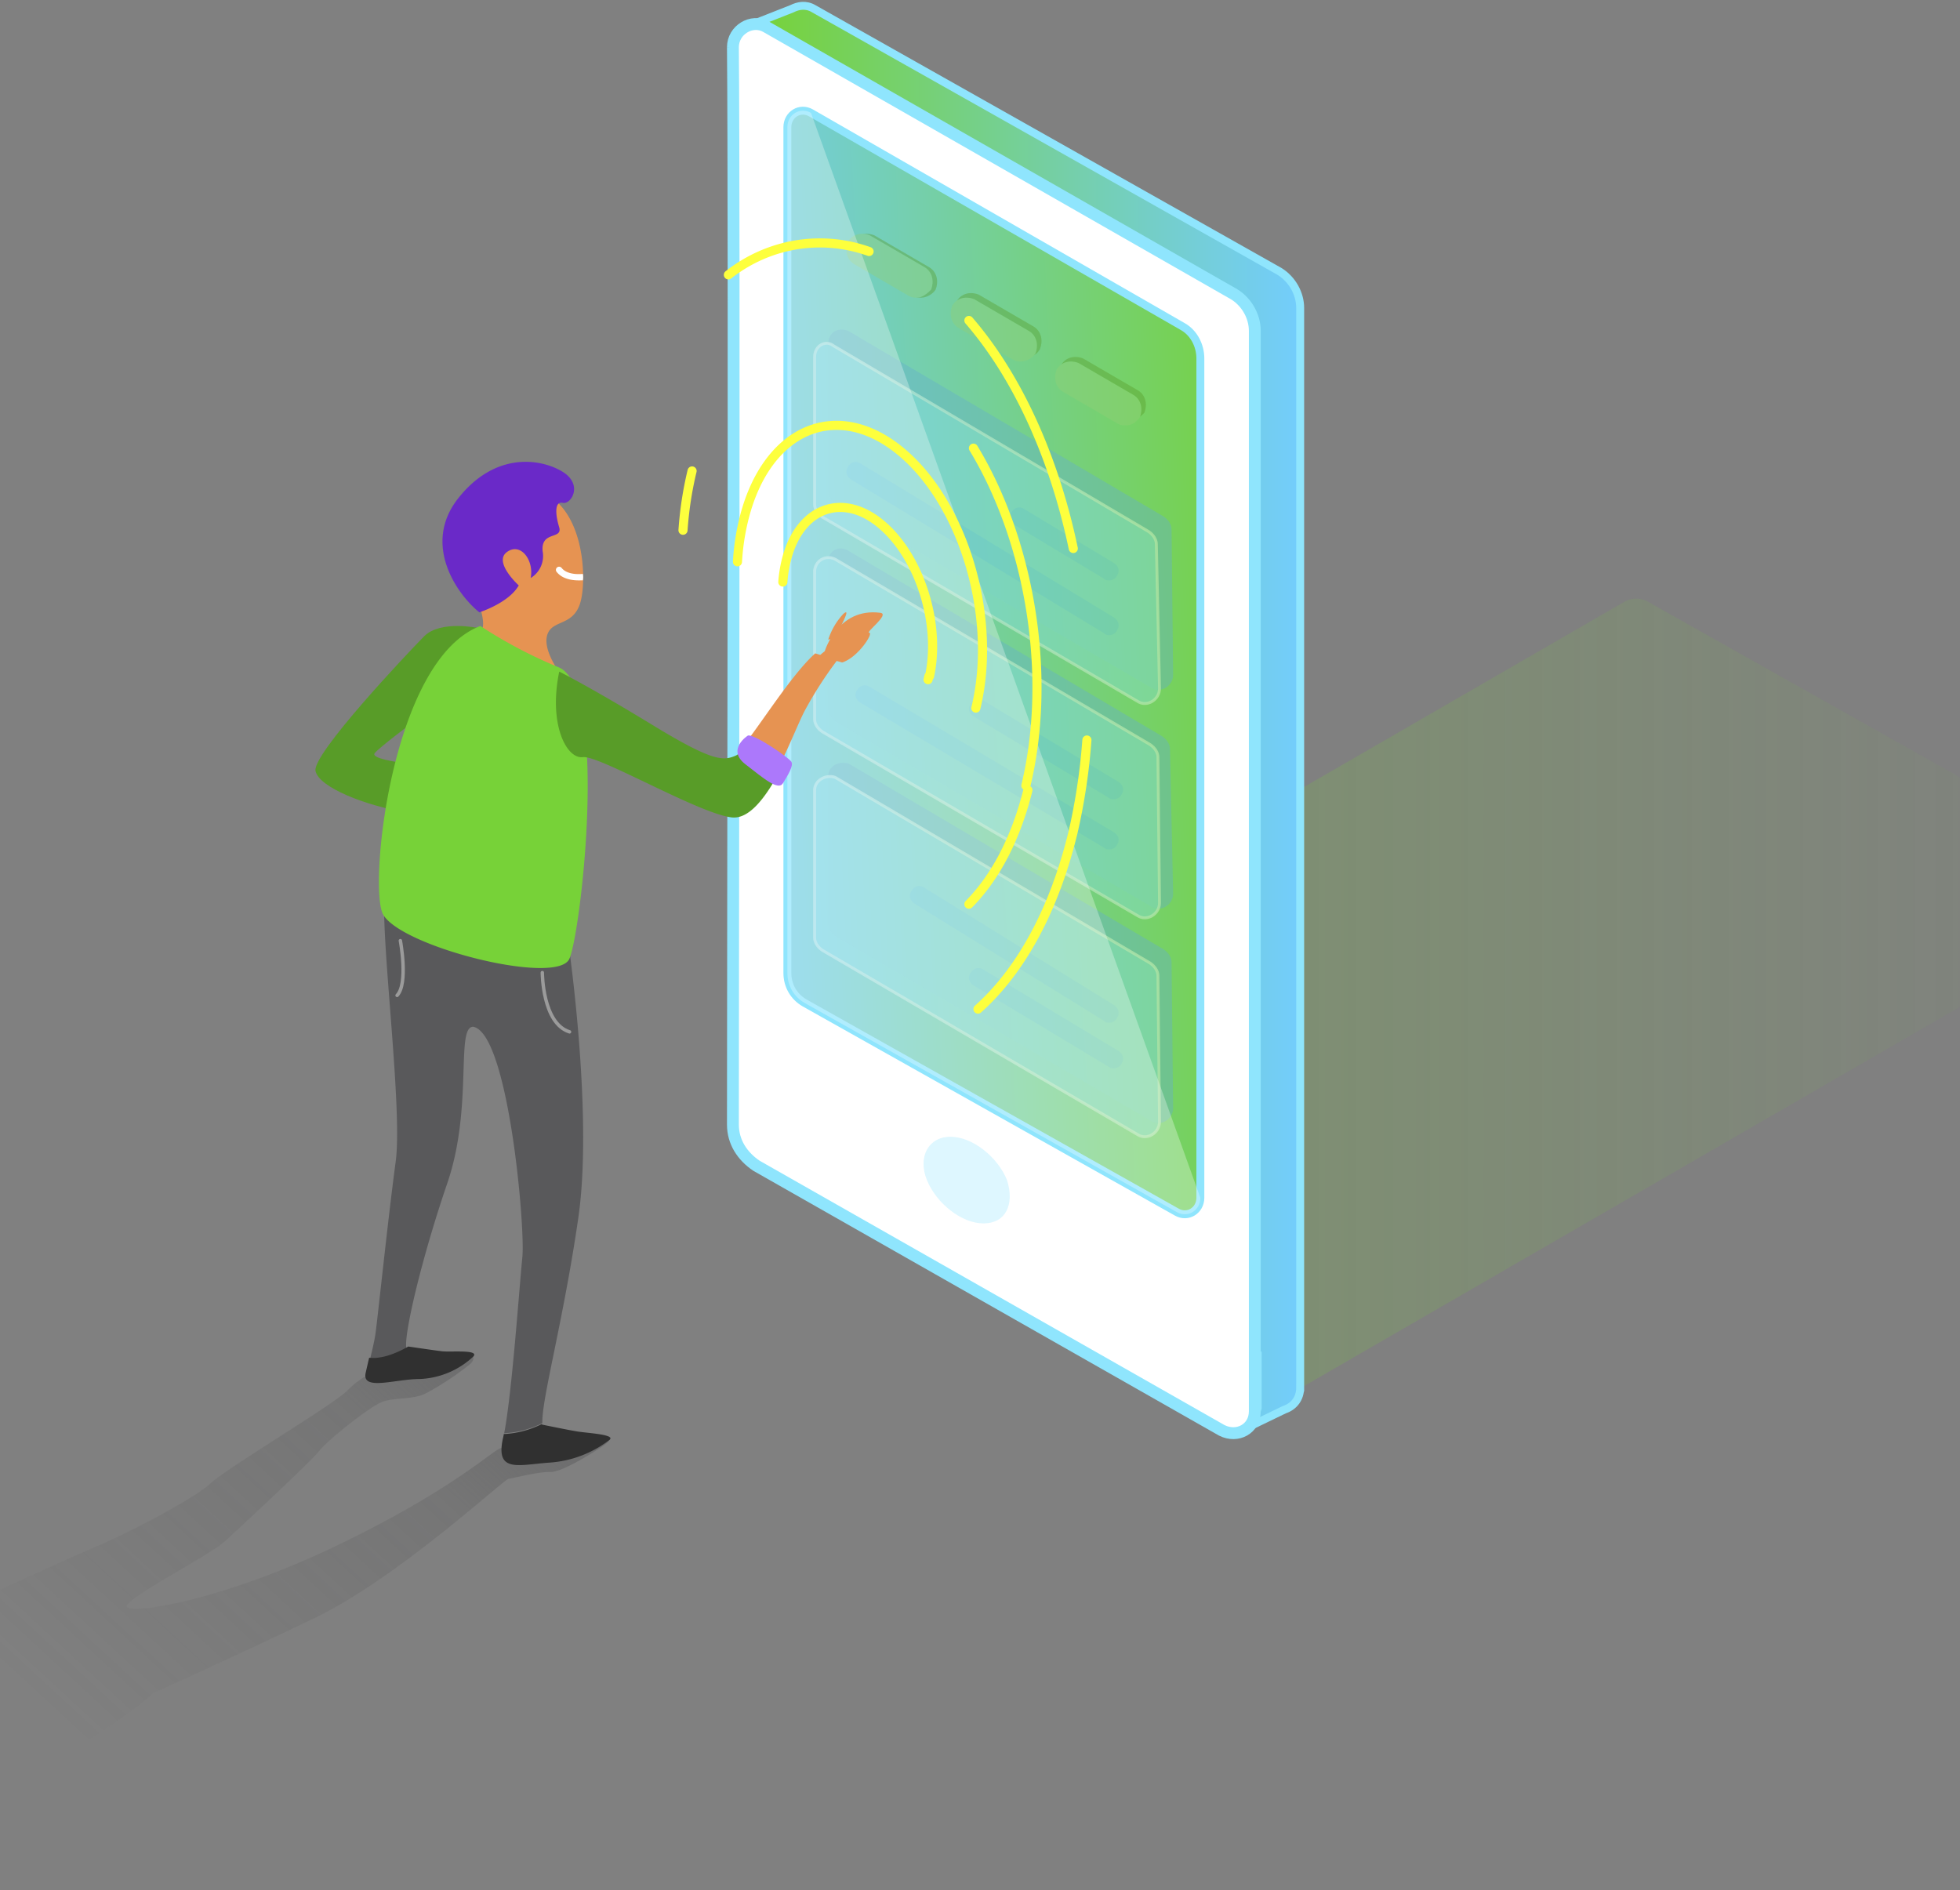 <svg xmlns="http://www.w3.org/2000/svg" width="338" height="326" viewBox="0 0 338 326">
    <rect x="0" y="0" width="338" height="326" fill="#808080" stroke="none"/>
    <defs>
        <linearGradient id="a" x1="-.02%" x2="100.005%" y1="49.969%" y2="49.969%">
            <stop offset="0%" stop-color="#77D238"/>
            <stop offset="100%" stop-color="#7CD438" stop-opacity="0"/>
        </linearGradient>
        <linearGradient id="b" x1="100.066%" x2="-.06%" y1="49.975%" y2="49.975%">
            <stop offset="0%" stop-color="#73CDFD"/>
            <stop offset="100%" stop-color="#77D238"/>
        </linearGradient>
        <linearGradient id="c" x1="-18.623%" x2="118.239%" y1="59.444%" y2="40.714%">
            <stop offset="0%" stop-color="#73CDFD"/>
            <stop offset="100%" stop-color="#77D238"/>
        </linearGradient>
        <linearGradient id="d" x1="44.899%" x2="100.354%" y1="54.645%" y2="13.04%">
            <stop offset="0%" stop-color="#424242" stop-opacity="0"/>
            <stop offset="73%" stop-color="#4B4B4C" stop-opacity=".2"/>
            <stop offset="100%" stop-color="#59595B" stop-opacity=".5"/>
        </linearGradient>
    </defs>
    <g fill="none" fill-rule="evenodd">
        <g fill-rule="nonzero">
            <path fill="url(#a)" d="M2.238 198.042l81.648 45.95c1.357.82 2.984.82 4.34 0l151.362-87.522c2.984-1.641 2.984-6.017 0-7.659l-81.648-45.948a4.134 4.134 0 0 0-4.34 0L2.238 190.384c-2.984 1.641-2.984 6.017 0 7.658z" opacity=".3" transform="translate(126.391 1)"/>
            <path fill="url(#b)" stroke="#8FE5FD" stroke-width="1.365" d="M97.826 238.295V52.113c0-2.457-1.357-4.914-3.528-6.279L13.956.517c-1.357-.82-2.714-.546-3.8 0L3.913 2.974l11.4 6.279c.271 42.314 0 151.785-.272 175.808 0 3.003 1.629 5.46 4.072 7.098l71.385 40.404v9.281s-.815 2.73-2.172 3.55l6.786-3.277c1.628-.546 2.714-1.91 2.714-3.822z" transform="translate(126.391 1)"/>
            <path fill="#FFF" stroke="#8FE5FD" stroke-width="2.047" d="M126.391 8.147c.271 31.15 0 159.577 0 185.809 0 3.006 1.627 5.465 4.067 7.104l80.24 45.633c2.711 1.366 5.693-.274 5.693-3.28V57.06c0-2.46-1.355-4.919-3.524-6.285L132.084 4.595c-2.44-1.366-5.693.547-5.693 3.552z"/>
            <path fill="url(#c)" stroke="#8FE5FD" stroke-width="1.365" d="M9.391 20.933v145.863c0 2.186 1.088 4.098 2.99 5.19l64.15 36.056c1.903 1.093 4.078-.273 4.078-2.458V60.814c0-2.186-1.088-4.371-2.99-5.464l-64.15-36.876c-1.903-1.092-4.078.274-4.078 2.459z" transform="translate(126.391 1)"/>
            <path fill="#8FE5FD" d="M173.659 203.528c1.354 4.27-.271 7.472-4.063 7.472s-8.126-3.47-9.75-7.472c-1.626-4.003.27-7.472 4.062-7.472 3.792 0 8.126 3.47 9.75 7.472z" opacity=".3"/>
            <g opacity=".4">
                <path fill="#63AECB" d="M142.826 59.304v25.408c0 .82.543 1.639 1.358 2.185l54.318 31.692c1.63 1.093 3.802-.273 3.802-2.186l-.271-25.134c0-.82-.543-1.64-1.358-2.186l-54.318-31.965c-1.901-.82-3.53.273-3.53 2.186z"/>
                <path fill="#8FE5FD" stroke="#FFF" stroke-width=".5" d="M140.478 61.553v25.455c0 .821.543 1.642 1.358 2.19l54.318 31.75c1.63 1.095 3.803-.274 3.803-2.19l-.544-24.907c0-.821-.543-1.643-1.358-2.19l-54.318-32.024c-1.358-1.095-3.259 0-3.259 1.916z" opacity=".81"/>
                <path fill="#73CDFD" d="M191.284 109.54c-.27 0-.54 0-.81-.277l-43.697-26.557c-.81-.553-1.08-1.383-.54-2.213.54-.83 1.349-1.107 2.158-.553l43.698 26.556c.81.554 1.079 1.384.54 2.213-.27.554-.81.83-1.35.83zM191.247 100.101c-.276 0-.552 0-.828-.273l-15.45-9.293c-.827-.547-1.103-1.367-.552-2.187.552-.82 1.38-1.093 2.208-.547l15.45 9.293c.827.547 1.103 1.367.551 2.187-.276.547-.828.82-1.38.82z"/>
                <path fill="#63AECB" d="M142.826 96.796v25.519c0 .823.543 1.646 1.358 2.195l54.318 31.83c1.63 1.098 3.802-.274 3.802-2.195l-.543-24.97c0-.823-.543-1.646-1.358-2.195l-54.318-32.105c-1.63-.823-3.259.275-3.259 1.921z"/>
                <path fill="#8FE5FD" stroke="#FFF" stroke-width=".5" d="M140.478 98.63v25.407c0 .82.543 1.64 1.358 2.186l54.318 31.692c1.63 1.093 3.803-.273 3.803-2.186l-.272-25.135c0-.82-.543-1.639-1.358-2.185l-54.318-31.965c-1.63-.82-3.53.273-3.53 2.186z" opacity=".81"/>
                <path fill="#73CDFD" d="M192.023 137.854c-.277 0-.554 0-.831-.275l-23.263-13.998c-.83-.549-1.108-1.372-.554-2.196.554-.823 1.385-1.098 2.216-.549l23.263 13.999c.83.549 1.107 1.372.553 2.195-.276.55-.83.824-1.384.824zM191.272 146.506c-.272 0-.543 0-.815-.27l-42.11-25.069c-.814-.539-1.086-1.348-.543-2.156.544-.81 1.359-1.079 2.174-.54l42.109 25.07c.815.539 1.087 1.347.543 2.156-.271.54-.815.809-1.358.809z"/>
                <path fill="#63AECB" d="M142.826 133.895v25.462c0 .822.543 1.643 1.358 2.19l54.318 31.76c1.63 1.095 3.802-.274 3.802-2.19l-.271-25.189c0-.821-.543-1.643-1.358-2.19l-54.318-32.034c-1.901-.547-3.53.548-3.53 2.19z"/>
                <path fill="#8FE5FD" stroke="#FFF" stroke-width=".5" d="M140.478 136.254v25.463c0 .821.543 1.642 1.358 2.19l54.318 31.76c1.63 1.095 3.803-.274 3.803-2.19l-.272-25.19c0-.82-.543-1.642-1.358-2.19l-54.318-32.033c-1.63-.548-3.53.547-3.53 2.19z" opacity=".81"/>
                <path fill="#73CDFD" d="M191.279 176.393c-.27 0-.541 0-.812-.277l-32.731-20.255c-.812-.555-1.083-1.387-.541-2.22.54-.832 1.352-1.11 2.164-.555l32.732 20.255c.811.555 1.082 1.387.54 2.22-.27.555-.811.832-1.352.832zM192.023 184.258c-.277 0-.554 0-.831-.274l-23.263-13.999c-.83-.549-1.108-1.372-.554-2.195.554-.824 1.385-1.098 2.216-.55l23.263 14c.83.548 1.107 1.372.553 2.195-.276.549-.83.823-1.384.823z"/>
            </g>
            <g opacity=".4">
                <path fill="#589C28" d="M194.911 72.573c-.541 0-.812 0-1.353-.275l-9.475-5.51c-1.353-.827-1.624-2.48-1.082-3.858.812-1.378 2.436-1.653 3.79-1.102l9.474 5.51c1.353.827 1.624 2.48 1.082 3.857-.812.827-1.624 1.378-2.436 1.378zM176.911 61.562c-.541 0-.812 0-1.353-.276l-9.475-5.51c-1.353-.827-1.624-2.48-1.082-3.857.812-1.378 2.436-1.653 3.79-1.102l9.474 5.51c1.353.827 1.624 2.48 1.082 3.857-.541 1.102-1.624 1.378-2.436 1.378zM158.911 51.337c-.541 0-.812 0-1.353-.275l-9.475-5.51c-1.353-.827-1.624-2.48-1.082-3.858.812-1.378 2.436-1.653 3.79-1.102l9.474 5.51c1.353.827 1.624 2.48 1.082 3.857-.541.827-1.624 1.378-2.436 1.378z"/>
                <path fill="#90D075" d="M194.128 73.36c-.541 0-.812 0-1.353-.276l-9.474-5.51c-1.354-.827-1.624-2.48-1.083-3.858.812-1.377 2.436-1.653 3.79-1.102l9.474 5.51c1.353.827 1.624 2.48 1.083 3.858-.812 1.102-1.624 1.378-2.437 1.378zM176.128 62.348c-.541 0-.812 0-1.353-.275l-9.474-5.51c-1.354-.827-1.624-2.48-1.083-3.858.812-1.377 2.436-1.653 3.79-1.102l9.474 5.51c1.353.827 1.624 2.48 1.083 3.858-.542.826-1.624 1.377-2.437 1.377zM158.128 51.337c-.541 0-.812 0-1.353-.275l-9.474-5.51c-1.354-.827-1.624-2.48-1.083-3.858.812-1.378 2.436-1.653 3.79-1.102l9.474 5.51c1.353.827 1.624 2.48 1.083 3.857-.812.827-1.624 1.378-2.437 1.378z"/>
            </g>
            <path fill="#FFF" d="M135.783 21.933v145.863c0 2.186 1.087 4.098 2.99 5.19l64.15 36.056c1.902 1.093 4.077-.273 4.077-2.458l-67.14-187.11c-1.903-1.092-4.077.274-4.077 2.459z" opacity=".3"/>
        </g>
        <path fill="url(#d)" fill-rule="nonzero" d="M167.204 206.016c-1.57.53-7.667 3.384-11.863 3.537-4.197.153-4.69-2.016-5.99-1.698-1.302.319-8.405 7.298-28.463 16.906-20.057 9.609-35.507 11.79-36.034 10.458-.528-1.332 14.395-8.866 17.126-11.46 1.876-1.744 14.595-13.522 16.072-15.42 1.477-1.898 9.026-7.923 11.124-8.56 2.099-.636 5.264-.318 7.256-1.367a49.596 49.596 0 0 0 7.667-5.07c1.254-1.273 0-1.697-.422-1.273a19.915 19.915 0 0 1-4.091 2.641 39.074 39.074 0 0 1-8.616 1.273c-1.993-.106-2.943-1.697-3.517-1.273a15.744 15.744 0 0 0-4.619 3.278c-2.414 2.428-20.385 13.098-23.527 15.95-3.141 2.854-14.184 8.56-19.928 10.989-5.744 2.428-25.942 11.789-25.942 11.789l.176.07a71.024 71.024 0 0 0-15.063 9.008c-6.307-2.358-13.293-4.185-15.884-3.325-3.142 1.05-4.912 18.297-5.111 21.221-.188 2.57 5.216 5.093 6.447 5.636.039.08.082.16.13.235-.223.555-1.654 1.109-2.873 1.474v-.059c-6.025-.648-19.06.177-20.96 7.44-1.899 7.262 5.65 10.822 10.879 11.789 5.228.967 6.541-1.934 5.052-2.535-.328-.13-.469-.283-.48-.436 8.205.271 16.704-4.138 18.756-6.237 2.602-2.629-1.536-3.973 0-5.694 1.535-1.721 7.537-2.004 7.537-2.004s22.753 4.539 28.404 5.4c5.65.86 13.645 1.803 10.784 6.295-2.86 4.492-3.763 14.454-3.763 14.454s-2.73 3.702 0 6.66c2.732 2.96 2.908 2.5 2.955 1.18.055-.816.326-1.601.785-2.276a5.515 5.515 0 0 0 1.008-3.195c-.094-1.756-.645-3.831 3.517-10.327 4.161-6.496 10.55-12.745 4.22-15.067-4.865-1.757-21.687-5.577-30.127-7.805 12.684-6.024 26.962-15.774 29.552-18.51 3.318-1.485 15.685-7.073 27.912-12.968 14.29-6.861 32.565-23.873 33.397-23.98.832-.105 5.158-1.26 7.15-1.178 1.993.082 7.14-3.172 8.921-4.339 1.782-1.167 2.04-2.157.446-1.627zM28.675 254.045a24.05 24.05 0 0 1-.501-4.531c.142-.623 2.616.453 3.913 1.064a59.558 59.558 0 0 0-3.412 3.467z" transform="translate(-63 41.899)"/>
        <path fill="#59595B" fill-rule="nonzero" d="M98.04 162.83s4.275 29.3 1.7 47.14c-2.575 17.843-6.362 31.357-6.21 35.472a16.356 16.356 0 0 1-6.583 1.738c1.34-6.87 2.621-25.315 3.134-30.375.513-5.238-2.412-38.486-8.448-39.715-3.11-.154 0 13.833-4.486 26.945-4.486 13.113-7.585 26.414-7.06 28.519l.326.06c-3.088 1.784-5.244 2.068-6.63 1.915.396-1.644.71-2.874.955-4.422.338-2.282 2.237-20.479 3.496-29.737 1.258-9.258-2.727-39.36-1.876-46.526.85-7.165 31.681 8.986 31.681 8.986z"/>
        <path fill="#303030" fill-rule="nonzero" d="M93.478 245.7s4.118.856 5.997 1.172c1.88.316 7.053.527 5.499 1.57a19.094 19.094 0 0 1-10.127 3.808c-5.324.351-9.442 1.898-8.12-4.16a6.3 6.3 0 0 0 .151-.761c2.28-.11 4.511-.696 6.554-1.722l.046.093zM76.2 233.048c1.399.191 6.495-.346 5.44.896a14.34 14.34 0 0 1-9.291 3.895c-4.219 0-9.99 2.114-9.291-1.063.225-.992.415-1.84.604-2.605 1.41.156 3.556-.131 6.743-1.935 1.114.155 4.622.68 5.796.812z"/>
        <path fill="#E69352" fill-rule="nonzero" d="M82.565 104.07s1.313 3.564.46 4.633c4.41 3.35 13.37 7.128 13.37 7.128s-2.88-3.837-1.993-6.415c.887-2.578 4.41-1.378 5.654-5.418 1.243-4.04.794-17.572-8.13-19.627-2.685.374-5.114 1.84-6.746 4.07a10.73 10.73 0 0 0-1.947 7.81c1.06 6.927 1.347 7.735-.668 7.818z"/>
        <path fill="#FFF" fill-rule="nonzero" d="M100.404 100.092c-.538 0-3.093.213-4.415-1.462a.546.546 0 0 1 .35-.883.552.552 0 0 1 .512.202c1.065 1.362 3.632 1.038 3.654 1.027.08.368.08.749 0 1.116h-.1z"/>
        <path fill="#6A29C8" fill-rule="nonzero" d="M82.661 105.607s5.069-1.595 6.797-4.642c0 0-4.421-4-2.046-5.75 2.375-1.75 4.704 1.429 4.104 4.476a4.449 4.449 0 0 0 2.058-4.642c-.318-3.571 3.528-1.917 2.846-4.154-.682-2.238-.788-4.488.635-4.167 1.423.322 3.633-3.202-.165-5.44-3.798-2.237-11.536-3.356-17.862 4.643-6.327 7.999-.153 16.64 3.633 19.676z"/>
        <path fill="#589C28" fill-rule="nonzero" d="M82.565 108.328s-6.61-1.441-9.44 1.43c-2.83 2.87-19.337 20.34-18.717 23.21.62 2.87 8.645 5.954 15.57 7.145 6.925 1.191-1.1-8.634-1.1-8.634s-5.041-.643-4.246-1.607c.796-.965 6.13-4.967 6.13-4.967l11.803-16.577z"/>
        <path fill="#77D238" fill-rule="nonzero" d="M82.84 107.966a81.488 81.488 0 0 0 13.531 7.135c8.614 3.691 3.858 45.503 1.83 50.24-2.028 4.737-28.65-1.916-32.076-7.523-2.67-4.114 1.212-44.01 16.714-49.852z"/>
        <path fill="#E69352" fill-rule="nonzero" d="M142.826 110.326a11.76 11.76 0 0 1 2.593-4.433c1.627-1.429-.955 2.93-.99 3.492-.035.562-1.603.94-1.603.94z"/>
        <path fill="#E69352" fill-rule="nonzero" d="M141.26 113.137c.31-.295.633-.572.972-.83 0 0 2.234-7.558 9.568-6.62 1.766.232-2.69 3.45-1.895 3.45.795 0-1.954 4.292-4.679 5.121l-3.965-1.121z"/>
        <path fill="#E69352" fill-rule="nonzero" d="M140.582 112.685l3.81 1.164a67.804 67.804 0 0 0-5.583 8.666c-1.15 2.163-2.842 6.653-4.983 10.62a16.35 16.35 0 0 1-5.87-4.27c2.809-3.256 8.437-12.434 12.626-16.18z"/>
        <path fill="#589C28" fill-rule="nonzero" d="M128.193 129.188a16.77 16.77 0 0 0 6.024 4.304c-2.362 4.233-5.09 7.856-8.068 7.481-5.776-.715-22.845-10.753-25.633-10.39-2.788.364-5.966-5.593-4.076-14.752 0 0 5.493 2.744 16.077 9.206 10.585 6.461 12.286 6.203 14.447 5.242a4.348 4.348 0 0 0 1.229-1.091z"/>
        <path fill="#AC78FB" fill-rule="nonzero" d="M128.981 126.855s-3.743 2.38-.455 4.943c3.29 2.564 5.703 4.62 6.508 3.268.805-1.35 1.878-3.002 1.423-3.707-.455-.704-6.321-4.77-7.476-4.504z"/>
        <path stroke="#9B9B9B" stroke-linecap="round" stroke-width=".59" d="M93.522 167.742s0 8.757 4.695 10.224M69.042 162.236s1.393 7.388-.564 9.438"/>
        <g stroke="#FDFF3D" stroke-linecap="round" stroke-width="1.572">
            <path d="M160.301 116.618c1.967-9.105-1.755-20.78-8.46-26.291-6.706-5.511-14.103-2.69-16.291 6.486a21.942 21.942 0 0 0-.55 3.57M160.043 117.216l.141-.598M168.652 174.034c7.243-6.454 13.125-16.883 16.435-30.674M149.87 43.375c-8.228-2.941-17.32-1.43-24.261 4.03M185.087 94.596c-3.233-15.427-9.477-29.462-18-39.326M185.087 143.36a104.868 104.868 0 0 0 2.348-15.73M167.087 155.944c4.491-4.551 8.065-11.191 10.174-19.663M176.913 135.494c4.62-19.283.59-42.314-9.043-58.202"/>
            <path d="M168.285 122.124c3.791-15.59-2.102-35.486-13.168-44.44-11.066-8.954-23.1-3.549-26.88 12.018a39.99 39.99 0 0 0-1.063 7.191M117.783 91.45a61.676 61.676 0 0 1 1.565-10.225"/>
        </g>
    </g>
</svg>
